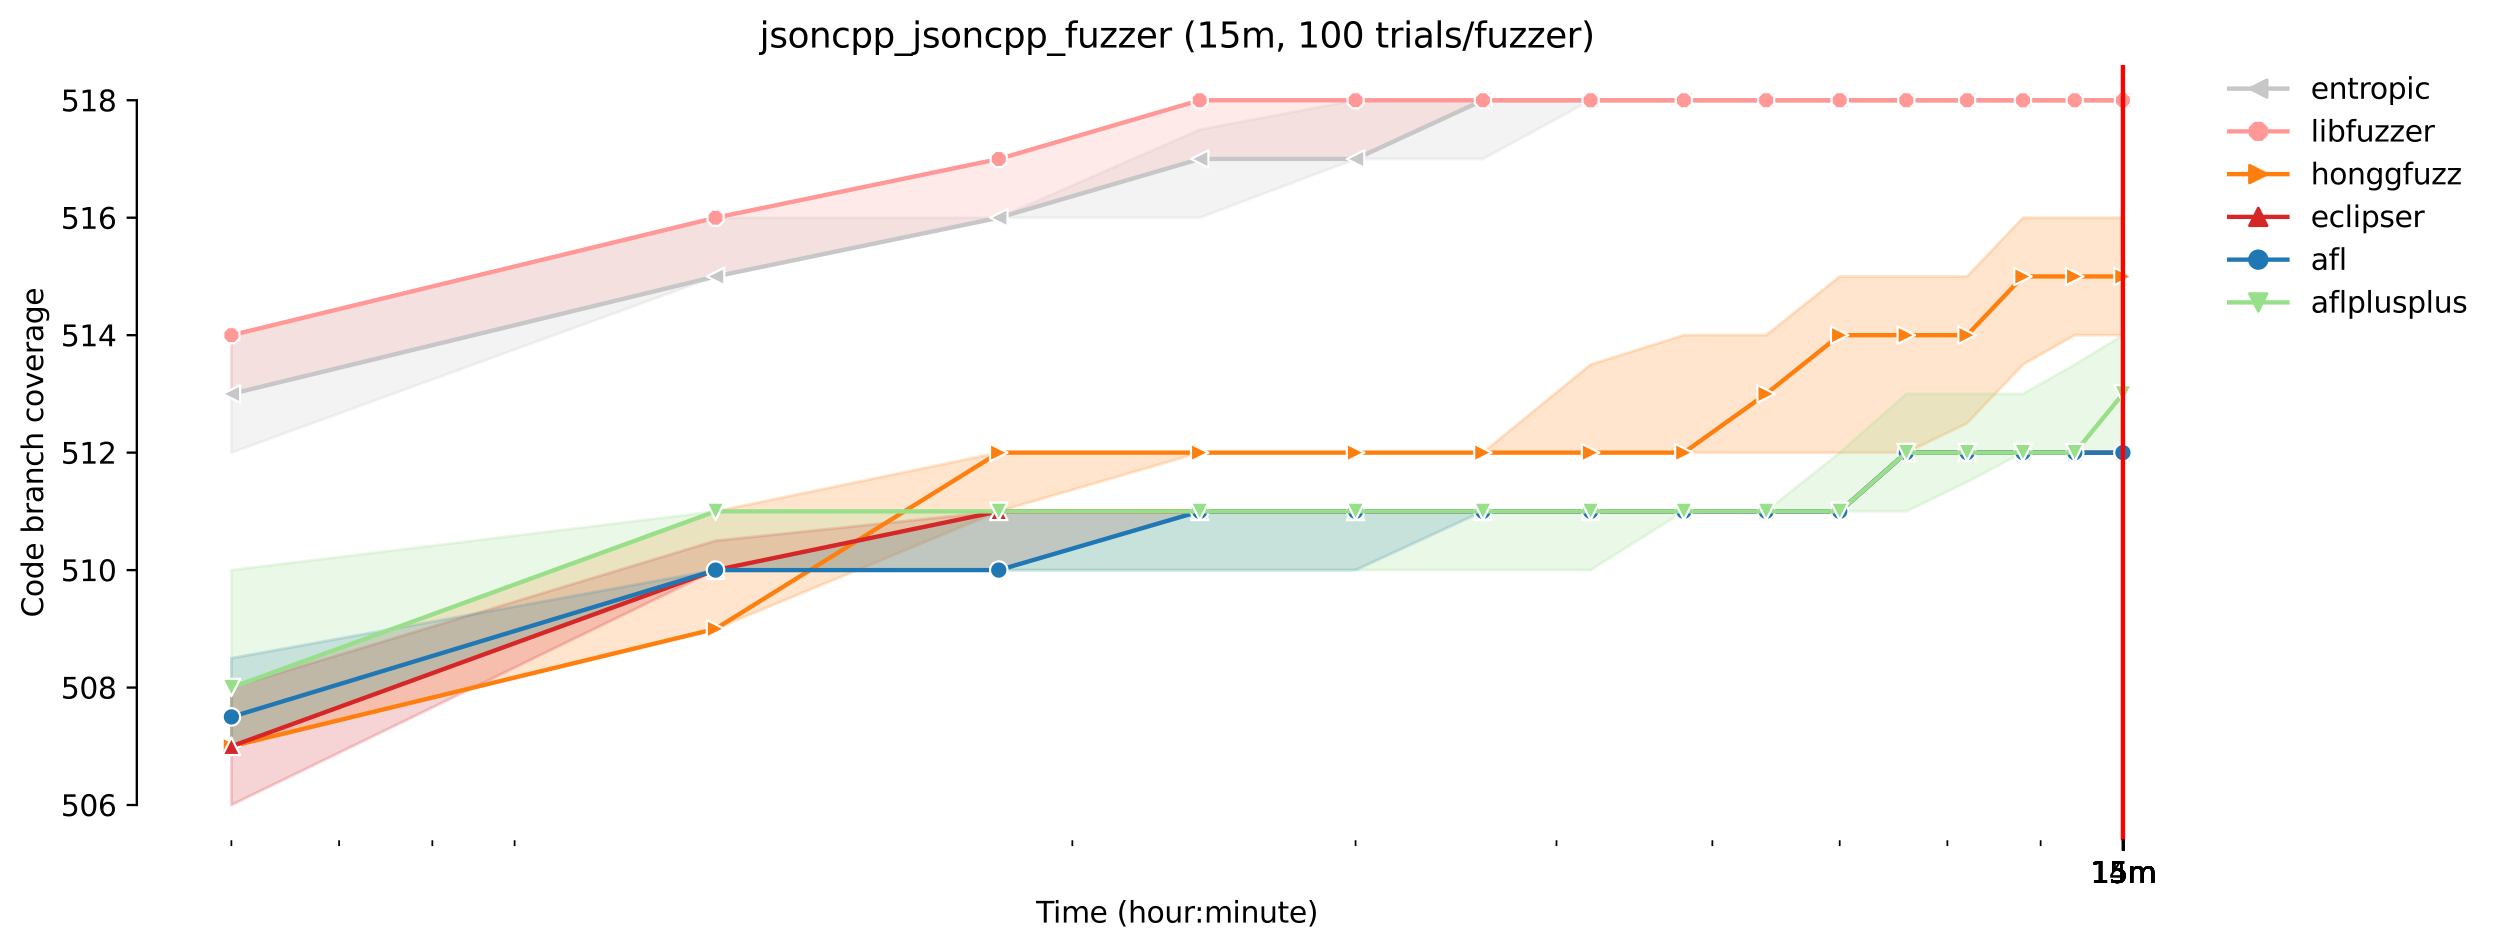 <?xml version="1.0" encoding="utf-8" standalone="no"?>
<!DOCTYPE svg PUBLIC "-//W3C//DTD SVG 1.1//EN"
  "http://www.w3.org/Graphics/SVG/1.1/DTD/svg11.dtd">
<svg xmlns:xlink="http://www.w3.org/1999/xlink" width="858.179pt" height="325.986pt" viewBox="0 0 858.179 325.986" xmlns="http://www.w3.org/2000/svg" version="1.1">
 <defs>
  <style type="text/css">*{stroke-linejoin: round; stroke-linecap: butt}</style>
 </defs>
 <g id="figure_1">
  <g id="patch_1">
   <path d="M 0 325.986 
L 858.179 325.986 
L 858.179 0 
L 0 0 
z
" style="fill: #ffffff"/>
  </g>
  <g id="axes_1">
   <g id="patch_2">
    <path d="M 46.966 288.43 
L 761.206 288.43 
L 761.206 22.318 
L 46.966 22.318 
z
" style="fill: #ffffff"/>
   </g>
   <g id="PolyCollection_1">
    <defs>
     <path id="m6040ed1c89" d="M 79.431 -210.932 
L 79.431 -170.612 
L 245.627 -231.092 
L 342.845 -251.252 
L 411.823 -251.252 
L 465.326 -271.412 
L 509.041 -271.412 
L 546.002 -291.572 
L 578.019 -291.572 
L 606.26 -291.572 
L 631.522 -291.572 
L 654.374 -291.572 
L 675.237 -291.572 
L 694.429 -291.572 
L 712.198 -291.572 
L 728.74 -291.572 
L 728.74 -291.572 
L 728.74 -291.572 
L 712.198 -291.572 
L 694.429 -291.572 
L 675.237 -291.572 
L 654.374 -291.572 
L 631.522 -291.572 
L 606.26 -291.572 
L 578.019 -291.572 
L 546.002 -291.572 
L 509.041 -291.572 
L 465.326 -291.572 
L 411.823 -281.492 
L 342.845 -251.252 
L 245.627 -251.252 
L 79.431 -210.932 
z
" style="stroke: #c7c7c7; stroke-opacity: 0.2"/>
    </defs>
    <g clip-path="url(#p547a40ee6f)">
     <use xlink:href="#m6040ed1c89" x="0" y="325.986" style="fill: #c7c7c7; fill-opacity: 0.2; stroke: #c7c7c7; stroke-opacity: 0.2"/>
    </g>
   </g>
   <g id="PolyCollection_2">
    <defs>
     <path id="m9ba700a7a2" d="M 79.431 -210.932 
L 79.431 -190.772 
L 245.627 -231.092 
L 342.845 -251.252 
L 411.823 -271.412 
L 465.326 -271.412 
L 509.041 -291.572 
L 546.002 -291.572 
L 578.019 -291.572 
L 606.26 -291.572 
L 631.522 -291.572 
L 654.374 -291.572 
L 675.237 -291.572 
L 694.429 -291.572 
L 712.198 -291.572 
L 728.74 -291.572 
L 728.74 -291.572 
L 728.74 -291.572 
L 712.198 -291.572 
L 694.429 -291.572 
L 675.237 -291.572 
L 654.374 -291.572 
L 631.522 -291.572 
L 606.26 -291.572 
L 578.019 -291.572 
L 546.002 -291.572 
L 509.041 -291.572 
L 465.326 -291.572 
L 411.823 -291.572 
L 342.845 -271.412 
L 245.627 -251.252 
L 79.431 -210.932 
z
" style="stroke: #ff9896; stroke-opacity: 0.2"/>
    </defs>
    <g clip-path="url(#p547a40ee6f)">
     <use xlink:href="#m9ba700a7a2" x="0" y="325.986" style="fill: #ff9896; fill-opacity: 0.2; stroke: #ff9896; stroke-opacity: 0.2"/>
    </g>
   </g>
   <g id="PolyCollection_3">
    <defs>
     <path id="me6818a1956" d="M 79.431 -89.972 
L 79.431 -69.812 
L 245.627 -110.132 
L 342.845 -150.452 
L 411.823 -170.612 
L 465.326 -170.612 
L 509.041 -170.612 
L 546.002 -170.612 
L 578.019 -170.612 
L 606.26 -170.612 
L 631.522 -170.612 
L 654.374 -170.612 
L 675.237 -180.692 
L 694.429 -200.852 
L 712.198 -210.932 
L 728.74 -210.932 
L 728.74 -251.252 
L 728.74 -251.252 
L 712.198 -251.252 
L 694.429 -251.252 
L 675.237 -231.092 
L 654.374 -231.092 
L 631.522 -231.092 
L 606.26 -210.932 
L 578.019 -210.932 
L 546.002 -200.852 
L 509.041 -170.612 
L 465.326 -170.612 
L 411.823 -170.612 
L 342.845 -170.612 
L 245.627 -150.452 
L 79.431 -89.972 
z
" style="stroke: #ff7f0e; stroke-opacity: 0.2"/>
    </defs>
    <g clip-path="url(#p547a40ee6f)">
     <use xlink:href="#me6818a1956" x="0" y="325.986" style="fill: #ff7f0e; fill-opacity: 0.2; stroke: #ff7f0e; stroke-opacity: 0.2"/>
    </g>
   </g>
   <g id="PolyCollection_4">
    <defs>
     <path id="mc1076165fe" d="M 79.431 -89.972 
L 79.431 -49.652 
L 245.627 -130.292 
L 342.845 -130.292 
L 411.823 -150.452 
L 465.326 -150.452 
L 509.041 -150.452 
L 546.002 -150.452 
L 578.019 -150.452 
L 606.26 -150.452 
L 631.522 -150.452 
L 654.374 -170.612 
L 675.237 -170.612 
L 694.429 -170.612 
L 712.198 -170.612 
L 728.74 -170.612 
L 728.74 -170.612 
L 728.74 -170.612 
L 712.198 -170.612 
L 694.429 -170.612 
L 675.237 -170.612 
L 654.374 -170.612 
L 631.522 -150.452 
L 606.26 -150.452 
L 578.019 -150.452 
L 546.002 -150.452 
L 509.041 -150.452 
L 465.326 -150.452 
L 411.823 -150.452 
L 342.845 -150.452 
L 245.627 -140.372 
L 79.431 -89.972 
z
" style="stroke: #d62728; stroke-opacity: 0.2"/>
    </defs>
    <g clip-path="url(#p547a40ee6f)">
     <use xlink:href="#mc1076165fe" x="0" y="325.986" style="fill: #d62728; fill-opacity: 0.2; stroke: #d62728; stroke-opacity: 0.2"/>
    </g>
   </g>
   <g id="PolyCollection_5">
    <defs>
     <path id="m1d52a73262" d="M 79.431 -100.052 
L 79.431 -69.812 
L 245.627 -130.292 
L 342.845 -130.292 
L 411.823 -130.292 
L 465.326 -130.292 
L 509.041 -150.452 
L 546.002 -150.452 
L 578.019 -150.452 
L 606.26 -150.452 
L 631.522 -150.452 
L 654.374 -170.612 
L 675.237 -170.612 
L 694.429 -170.612 
L 712.198 -170.612 
L 728.74 -170.612 
L 728.74 -170.612 
L 728.74 -170.612 
L 712.198 -170.612 
L 694.429 -170.612 
L 675.237 -170.612 
L 654.374 -170.612 
L 631.522 -150.452 
L 606.26 -150.452 
L 578.019 -150.452 
L 546.002 -150.452 
L 509.041 -150.452 
L 465.326 -150.452 
L 411.823 -150.452 
L 342.845 -150.452 
L 245.627 -130.292 
L 79.431 -100.052 
z
" style="stroke: #1f77b4; stroke-opacity: 0.2"/>
    </defs>
    <g clip-path="url(#p547a40ee6f)">
     <use xlink:href="#m1d52a73262" x="0" y="325.986" style="fill: #1f77b4; fill-opacity: 0.2; stroke: #1f77b4; stroke-opacity: 0.2"/>
    </g>
   </g>
   <g id="PolyCollection_6">
    <defs>
     <path id="m6b2fd0d001" d="M 79.431 -130.292 
L 79.431 -69.812 
L 245.627 -130.292 
L 342.845 -130.292 
L 411.823 -130.292 
L 465.326 -130.292 
L 509.041 -130.292 
L 546.002 -130.292 
L 578.019 -150.452 
L 606.26 -150.452 
L 631.522 -150.452 
L 654.374 -150.452 
L 675.237 -160.532 
L 694.429 -170.612 
L 712.198 -170.612 
L 728.74 -170.612 
L 728.74 -210.932 
L 728.74 -210.932 
L 712.198 -200.852 
L 694.429 -190.772 
L 675.237 -190.772 
L 654.374 -190.772 
L 631.522 -170.612 
L 606.26 -150.452 
L 578.019 -150.452 
L 546.002 -150.452 
L 509.041 -150.452 
L 465.326 -150.452 
L 411.823 -150.452 
L 342.845 -150.452 
L 245.627 -150.452 
L 79.431 -130.292 
z
" style="stroke: #98df8a; stroke-opacity: 0.2"/>
    </defs>
    <g clip-path="url(#p547a40ee6f)">
     <use xlink:href="#m6b2fd0d001" x="0" y="325.986" style="fill: #98df8a; fill-opacity: 0.2; stroke: #98df8a; stroke-opacity: 0.2"/>
    </g>
   </g>
   <g id="matplotlib.axis_1">
    <g id="xtick_1">
     <g id="line2d_1">
      <defs>
       <path id="m83889362b5" d="M 0 0 
L 0 3.5 
" style="stroke: #000000; stroke-width: 0.8"/>
      </defs>
      <g>
       <use xlink:href="#m83889362b5" x="728.74" y="288.43" style="stroke: #000000; stroke-width: 0.8"/>
      </g>
     </g>
     <g id="text_1">
      <!-- 14m -->
      <g transform="translate(717.507 303.029) scale(0.1 -0.1)">
       <defs>
        <path id="DejaVuSans-31" d="M 794 531 
L 1825 531 
L 1825 4091 
L 703 3866 
L 703 4441 
L 1819 4666 
L 2450 4666 
L 2450 531 
L 3481 531 
L 3481 0 
L 794 0 
L 794 531 
z
" transform="scale(0.016)"/>
        <path id="DejaVuSans-34" d="M 2419 4116 
L 825 1625 
L 2419 1625 
L 2419 4116 
z
M 2253 4666 
L 3047 4666 
L 3047 1625 
L 3713 1625 
L 3713 1100 
L 3047 1100 
L 3047 0 
L 2419 0 
L 2419 1100 
L 313 1100 
L 313 1709 
L 2253 4666 
z
" transform="scale(0.016)"/>
        <path id="DejaVuSans-6d" d="M 3328 2828 
Q 3544 3216 3844 3400 
Q 4144 3584 4550 3584 
Q 5097 3584 5394 3201 
Q 5691 2819 5691 2113 
L 5691 0 
L 5113 0 
L 5113 2094 
Q 5113 2597 4934 2840 
Q 4756 3084 4391 3084 
Q 3944 3084 3684 2787 
Q 3425 2491 3425 1978 
L 3425 0 
L 2847 0 
L 2847 2094 
Q 2847 2600 2669 2842 
Q 2491 3084 2119 3084 
Q 1678 3084 1418 2786 
Q 1159 2488 1159 1978 
L 1159 0 
L 581 0 
L 581 3500 
L 1159 3500 
L 1159 2956 
Q 1356 3278 1631 3431 
Q 1906 3584 2284 3584 
Q 2666 3584 2933 3390 
Q 3200 3197 3328 2828 
z
" transform="scale(0.016)"/>
       </defs>
       <use xlink:href="#DejaVuSans-31"/>
       <use xlink:href="#DejaVuSans-34" x="63.623"/>
       <use xlink:href="#DejaVuSans-6d" x="127.246"/>
      </g>
     </g>
    </g>
    <g id="xtick_2">
     <g id="line2d_2">
      <g>
       <use xlink:href="#m83889362b5" x="728.764" y="288.43" style="stroke: #000000; stroke-width: 0.8"/>
      </g>
     </g>
     <g id="text_2">
      <!-- 15m -->
      <g transform="translate(717.532 303.029) scale(0.1 -0.1)">
       <defs>
        <path id="DejaVuSans-35" d="M 691 4666 
L 3169 4666 
L 3169 4134 
L 1269 4134 
L 1269 2991 
Q 1406 3038 1543 3061 
Q 1681 3084 1819 3084 
Q 2600 3084 3056 2656 
Q 3513 2228 3513 1497 
Q 3513 744 3044 326 
Q 2575 -91 1722 -91 
Q 1428 -91 1123 -41 
Q 819 9 494 109 
L 494 744 
Q 775 591 1075 516 
Q 1375 441 1709 441 
Q 2250 441 2565 725 
Q 2881 1009 2881 1497 
Q 2881 1984 2565 2268 
Q 2250 2553 1709 2553 
Q 1456 2553 1204 2497 
Q 953 2441 691 2322 
L 691 4666 
z
" transform="scale(0.016)"/>
       </defs>
       <use xlink:href="#DejaVuSans-31"/>
       <use xlink:href="#DejaVuSans-35" x="63.623"/>
       <use xlink:href="#DejaVuSans-6d" x="127.246"/>
      </g>
     </g>
    </g>
    <g id="xtick_3">
     <g id="line2d_3">
      <g>
       <use xlink:href="#m83889362b5" x="728.789" y="288.43" style="stroke: #000000; stroke-width: 0.8"/>
      </g>
     </g>
     <g id="text_3">
      <!-- 15m -->
      <g transform="translate(717.556 303.029) scale(0.1 -0.1)">
       <use xlink:href="#DejaVuSans-31"/>
       <use xlink:href="#DejaVuSans-35" x="63.623"/>
       <use xlink:href="#DejaVuSans-6d" x="127.246"/>
      </g>
     </g>
    </g>
    <g id="xtick_4">
     <g id="line2d_4">
      <g>
       <use xlink:href="#m83889362b5" x="728.813" y="288.43" style="stroke: #000000; stroke-width: 0.8"/>
      </g>
     </g>
     <g id="text_4">
      <!-- 15m -->
      <g transform="translate(717.58 303.029) scale(0.1 -0.1)">
       <use xlink:href="#DejaVuSans-31"/>
       <use xlink:href="#DejaVuSans-35" x="63.623"/>
       <use xlink:href="#DejaVuSans-6d" x="127.246"/>
      </g>
     </g>
    </g>
    <g id="xtick_5">
     <g id="line2d_5">
      <g>
       <use xlink:href="#m83889362b5" x="728.837" y="288.43" style="stroke: #000000; stroke-width: 0.8"/>
      </g>
     </g>
     <g id="text_5">
      <!-- 15m -->
      <g transform="translate(717.604 303.029) scale(0.1 -0.1)">
       <use xlink:href="#DejaVuSans-31"/>
       <use xlink:href="#DejaVuSans-35" x="63.623"/>
       <use xlink:href="#DejaVuSans-6d" x="127.246"/>
      </g>
     </g>
    </g>
    <g id="xtick_6">
     <g id="line2d_6">
      <g>
       <use xlink:href="#m83889362b5" x="728.861" y="288.43" style="stroke: #000000; stroke-width: 0.8"/>
      </g>
     </g>
     <g id="text_6">
      <!-- 15m -->
      <g transform="translate(717.628 303.029) scale(0.1 -0.1)">
       <use xlink:href="#DejaVuSans-31"/>
       <use xlink:href="#DejaVuSans-35" x="63.623"/>
       <use xlink:href="#DejaVuSans-6d" x="127.246"/>
      </g>
     </g>
    </g>
    <g id="xtick_7">
     <g id="line2d_7">
      <g>
       <use xlink:href="#m83889362b5" x="728.885" y="288.43" style="stroke: #000000; stroke-width: 0.8"/>
      </g>
     </g>
     <g id="text_7">
      <!-- 15m -->
      <g transform="translate(717.653 303.029) scale(0.1 -0.1)">
       <use xlink:href="#DejaVuSans-31"/>
       <use xlink:href="#DejaVuSans-35" x="63.623"/>
       <use xlink:href="#DejaVuSans-6d" x="127.246"/>
      </g>
     </g>
    </g>
    <g id="xtick_8">
     <g id="line2d_8">
      <g>
       <use xlink:href="#m83889362b5" x="728.91" y="288.43" style="stroke: #000000; stroke-width: 0.8"/>
      </g>
     </g>
     <g id="text_8">
      <!-- 15m -->
      <g transform="translate(717.677 303.029) scale(0.1 -0.1)">
       <use xlink:href="#DejaVuSans-31"/>
       <use xlink:href="#DejaVuSans-35" x="63.623"/>
       <use xlink:href="#DejaVuSans-6d" x="127.246"/>
      </g>
     </g>
    </g>
    <g id="xtick_9">
     <g id="line2d_9">
      <g>
       <use xlink:href="#m83889362b5" x="728.934" y="288.43" style="stroke: #000000; stroke-width: 0.8"/>
      </g>
     </g>
     <g id="text_9">
      <!-- 15m -->
      <g transform="translate(717.701 303.029) scale(0.1 -0.1)">
       <use xlink:href="#DejaVuSans-31"/>
       <use xlink:href="#DejaVuSans-35" x="63.623"/>
       <use xlink:href="#DejaVuSans-6d" x="127.246"/>
      </g>
     </g>
    </g>
    <g id="xtick_10">
     <g id="line2d_10">
      <g>
       <use xlink:href="#m83889362b5" x="728.958" y="288.43" style="stroke: #000000; stroke-width: 0.8"/>
      </g>
     </g>
     <g id="text_10">
      <!-- 15m -->
      <g transform="translate(717.725 303.029) scale(0.1 -0.1)">
       <use xlink:href="#DejaVuSans-31"/>
       <use xlink:href="#DejaVuSans-35" x="63.623"/>
       <use xlink:href="#DejaVuSans-6d" x="127.246"/>
      </g>
     </g>
    </g>
    <g id="xtick_11">
     <g id="line2d_11">
      <g>
       <use xlink:href="#m83889362b5" x="728.982" y="288.43" style="stroke: #000000; stroke-width: 0.8"/>
      </g>
     </g>
     <g id="text_11">
      <!-- 15m -->
      <g transform="translate(717.749 303.029) scale(0.1 -0.1)">
       <use xlink:href="#DejaVuSans-31"/>
       <use xlink:href="#DejaVuSans-35" x="63.623"/>
       <use xlink:href="#DejaVuSans-6d" x="127.246"/>
      </g>
     </g>
    </g>
    <g id="xtick_12">
     <g id="line2d_12">
      <g>
       <use xlink:href="#m83889362b5" x="729.006" y="288.43" style="stroke: #000000; stroke-width: 0.8"/>
      </g>
     </g>
     <g id="text_12">
      <!-- 15m -->
      <g transform="translate(717.774 303.029) scale(0.1 -0.1)">
       <use xlink:href="#DejaVuSans-31"/>
       <use xlink:href="#DejaVuSans-35" x="63.623"/>
       <use xlink:href="#DejaVuSans-6d" x="127.246"/>
      </g>
     </g>
    </g>
    <g id="xtick_13">
     <g id="line2d_13">
      <defs>
       <path id="m0069bb20c5" d="M 0 0 
L 0 2 
" style="stroke: #000000; stroke-width: 0.6"/>
      </defs>
      <g>
       <use xlink:href="#m0069bb20c5" x="79.431" y="288.43" style="stroke: #000000; stroke-width: 0.6"/>
      </g>
     </g>
    </g>
    <g id="xtick_14">
     <g id="line2d_14">
      <g>
       <use xlink:href="#m0069bb20c5" x="116.392" y="288.43" style="stroke: #000000; stroke-width: 0.6"/>
      </g>
     </g>
    </g>
    <g id="xtick_15">
     <g id="line2d_15">
      <g>
       <use xlink:href="#m0069bb20c5" x="148.409" y="288.43" style="stroke: #000000; stroke-width: 0.6"/>
      </g>
     </g>
    </g>
    <g id="xtick_16">
     <g id="line2d_16">
      <g>
       <use xlink:href="#m0069bb20c5" x="176.649" y="288.43" style="stroke: #000000; stroke-width: 0.6"/>
      </g>
     </g>
    </g>
    <g id="xtick_17">
     <g id="line2d_17">
      <g>
       <use xlink:href="#m0069bb20c5" x="368.108" y="288.43" style="stroke: #000000; stroke-width: 0.6"/>
      </g>
     </g>
    </g>
    <g id="xtick_18">
     <g id="line2d_18">
      <g>
       <use xlink:href="#m0069bb20c5" x="465.326" y="288.43" style="stroke: #000000; stroke-width: 0.6"/>
      </g>
     </g>
    </g>
    <g id="xtick_19">
     <g id="line2d_19">
      <g>
       <use xlink:href="#m0069bb20c5" x="534.303" y="288.43" style="stroke: #000000; stroke-width: 0.6"/>
      </g>
     </g>
    </g>
    <g id="xtick_20">
     <g id="line2d_20">
      <g>
       <use xlink:href="#m0069bb20c5" x="587.807" y="288.43" style="stroke: #000000; stroke-width: 0.6"/>
      </g>
     </g>
    </g>
    <g id="xtick_21">
     <g id="line2d_21">
      <g>
       <use xlink:href="#m0069bb20c5" x="631.522" y="288.43" style="stroke: #000000; stroke-width: 0.6"/>
      </g>
     </g>
    </g>
    <g id="xtick_22">
     <g id="line2d_22">
      <g>
       <use xlink:href="#m0069bb20c5" x="668.483" y="288.43" style="stroke: #000000; stroke-width: 0.6"/>
      </g>
     </g>
    </g>
    <g id="xtick_23">
     <g id="line2d_23">
      <g>
       <use xlink:href="#m0069bb20c5" x="700.499" y="288.43" style="stroke: #000000; stroke-width: 0.6"/>
      </g>
     </g>
    </g>
    <g id="text_13">
     <!-- Time (hour:minute) -->
     <g transform="translate(355.679 316.707) scale(0.1 -0.1)">
      <defs>
       <path id="DejaVuSans-54" d="M -19 4666 
L 3928 4666 
L 3928 4134 
L 2272 4134 
L 2272 0 
L 1638 0 
L 1638 4134 
L -19 4134 
L -19 4666 
z
" transform="scale(0.016)"/>
       <path id="DejaVuSans-69" d="M 603 3500 
L 1178 3500 
L 1178 0 
L 603 0 
L 603 3500 
z
M 603 4863 
L 1178 4863 
L 1178 4134 
L 603 4134 
L 603 4863 
z
" transform="scale(0.016)"/>
       <path id="DejaVuSans-65" d="M 3597 1894 
L 3597 1613 
L 953 1613 
Q 991 1019 1311 708 
Q 1631 397 2203 397 
Q 2534 397 2845 478 
Q 3156 559 3463 722 
L 3463 178 
Q 3153 47 2828 -22 
Q 2503 -91 2169 -91 
Q 1331 -91 842 396 
Q 353 884 353 1716 
Q 353 2575 817 3079 
Q 1281 3584 2069 3584 
Q 2775 3584 3186 3129 
Q 3597 2675 3597 1894 
z
M 3022 2063 
Q 3016 2534 2758 2815 
Q 2500 3097 2075 3097 
Q 1594 3097 1305 2825 
Q 1016 2553 972 2059 
L 3022 2063 
z
" transform="scale(0.016)"/>
       <path id="DejaVuSans-20" transform="scale(0.016)"/>
       <path id="DejaVuSans-28" d="M 1984 4856 
Q 1566 4138 1362 3434 
Q 1159 2731 1159 2009 
Q 1159 1288 1364 580 
Q 1569 -128 1984 -844 
L 1484 -844 
Q 1016 -109 783 600 
Q 550 1309 550 2009 
Q 550 2706 781 3412 
Q 1013 4119 1484 4856 
L 1984 4856 
z
" transform="scale(0.016)"/>
       <path id="DejaVuSans-68" d="M 3513 2113 
L 3513 0 
L 2938 0 
L 2938 2094 
Q 2938 2591 2744 2837 
Q 2550 3084 2163 3084 
Q 1697 3084 1428 2787 
Q 1159 2491 1159 1978 
L 1159 0 
L 581 0 
L 581 4863 
L 1159 4863 
L 1159 2956 
Q 1366 3272 1645 3428 
Q 1925 3584 2291 3584 
Q 2894 3584 3203 3211 
Q 3513 2838 3513 2113 
z
" transform="scale(0.016)"/>
       <path id="DejaVuSans-6f" d="M 1959 3097 
Q 1497 3097 1228 2736 
Q 959 2375 959 1747 
Q 959 1119 1226 758 
Q 1494 397 1959 397 
Q 2419 397 2687 759 
Q 2956 1122 2956 1747 
Q 2956 2369 2687 2733 
Q 2419 3097 1959 3097 
z
M 1959 3584 
Q 2709 3584 3137 3096 
Q 3566 2609 3566 1747 
Q 3566 888 3137 398 
Q 2709 -91 1959 -91 
Q 1206 -91 779 398 
Q 353 888 353 1747 
Q 353 2609 779 3096 
Q 1206 3584 1959 3584 
z
" transform="scale(0.016)"/>
       <path id="DejaVuSans-75" d="M 544 1381 
L 544 3500 
L 1119 3500 
L 1119 1403 
Q 1119 906 1312 657 
Q 1506 409 1894 409 
Q 2359 409 2629 706 
Q 2900 1003 2900 1516 
L 2900 3500 
L 3475 3500 
L 3475 0 
L 2900 0 
L 2900 538 
Q 2691 219 2414 64 
Q 2138 -91 1772 -91 
Q 1169 -91 856 284 
Q 544 659 544 1381 
z
M 1991 3584 
L 1991 3584 
z
" transform="scale(0.016)"/>
       <path id="DejaVuSans-72" d="M 2631 2963 
Q 2534 3019 2420 3045 
Q 2306 3072 2169 3072 
Q 1681 3072 1420 2755 
Q 1159 2438 1159 1844 
L 1159 0 
L 581 0 
L 581 3500 
L 1159 3500 
L 1159 2956 
Q 1341 3275 1631 3429 
Q 1922 3584 2338 3584 
Q 2397 3584 2469 3576 
Q 2541 3569 2628 3553 
L 2631 2963 
z
" transform="scale(0.016)"/>
       <path id="DejaVuSans-3a" d="M 750 794 
L 1409 794 
L 1409 0 
L 750 0 
L 750 794 
z
M 750 3309 
L 1409 3309 
L 1409 2516 
L 750 2516 
L 750 3309 
z
" transform="scale(0.016)"/>
       <path id="DejaVuSans-6e" d="M 3513 2113 
L 3513 0 
L 2938 0 
L 2938 2094 
Q 2938 2591 2744 2837 
Q 2550 3084 2163 3084 
Q 1697 3084 1428 2787 
Q 1159 2491 1159 1978 
L 1159 0 
L 581 0 
L 581 3500 
L 1159 3500 
L 1159 2956 
Q 1366 3272 1645 3428 
Q 1925 3584 2291 3584 
Q 2894 3584 3203 3211 
Q 3513 2838 3513 2113 
z
" transform="scale(0.016)"/>
       <path id="DejaVuSans-74" d="M 1172 4494 
L 1172 3500 
L 2356 3500 
L 2356 3053 
L 1172 3053 
L 1172 1153 
Q 1172 725 1289 603 
Q 1406 481 1766 481 
L 2356 481 
L 2356 0 
L 1766 0 
Q 1100 0 847 248 
Q 594 497 594 1153 
L 594 3053 
L 172 3053 
L 172 3500 
L 594 3500 
L 594 4494 
L 1172 4494 
z
" transform="scale(0.016)"/>
       <path id="DejaVuSans-29" d="M 513 4856 
L 1013 4856 
Q 1481 4119 1714 3412 
Q 1947 2706 1947 2009 
Q 1947 1309 1714 600 
Q 1481 -109 1013 -844 
L 513 -844 
Q 928 -128 1133 580 
Q 1338 1288 1338 2009 
Q 1338 2731 1133 3434 
Q 928 4138 513 4856 
z
" transform="scale(0.016)"/>
      </defs>
      <use xlink:href="#DejaVuSans-54"/>
      <use xlink:href="#DejaVuSans-69" x="57.959"/>
      <use xlink:href="#DejaVuSans-6d" x="85.742"/>
      <use xlink:href="#DejaVuSans-65" x="183.154"/>
      <use xlink:href="#DejaVuSans-20" x="244.678"/>
      <use xlink:href="#DejaVuSans-28" x="276.465"/>
      <use xlink:href="#DejaVuSans-68" x="315.479"/>
      <use xlink:href="#DejaVuSans-6f" x="378.857"/>
      <use xlink:href="#DejaVuSans-75" x="440.039"/>
      <use xlink:href="#DejaVuSans-72" x="503.418"/>
      <use xlink:href="#DejaVuSans-3a" x="542.781"/>
      <use xlink:href="#DejaVuSans-6d" x="576.473"/>
      <use xlink:href="#DejaVuSans-69" x="673.885"/>
      <use xlink:href="#DejaVuSans-6e" x="701.668"/>
      <use xlink:href="#DejaVuSans-75" x="765.047"/>
      <use xlink:href="#DejaVuSans-74" x="828.426"/>
      <use xlink:href="#DejaVuSans-65" x="867.635"/>
      <use xlink:href="#DejaVuSans-29" x="929.158"/>
     </g>
    </g>
   </g>
   <g id="matplotlib.axis_2">
    <g id="ytick_1">
     <g id="line2d_24">
      <defs>
       <path id="m9b7b215000" d="M 0 0 
L -3.5 0 
" style="stroke: #000000; stroke-width: 0.8"/>
      </defs>
      <g>
       <use xlink:href="#m9b7b215000" x="46.966" y="276.334" style="stroke: #000000; stroke-width: 0.8"/>
      </g>
     </g>
     <g id="text_14">
      <!-- 506 -->
      <g transform="translate(20.878 280.133) scale(0.1 -0.1)">
       <defs>
        <path id="DejaVuSans-30" d="M 2034 4250 
Q 1547 4250 1301 3770 
Q 1056 3291 1056 2328 
Q 1056 1369 1301 889 
Q 1547 409 2034 409 
Q 2525 409 2770 889 
Q 3016 1369 3016 2328 
Q 3016 3291 2770 3770 
Q 2525 4250 2034 4250 
z
M 2034 4750 
Q 2819 4750 3233 4129 
Q 3647 3509 3647 2328 
Q 3647 1150 3233 529 
Q 2819 -91 2034 -91 
Q 1250 -91 836 529 
Q 422 1150 422 2328 
Q 422 3509 836 4129 
Q 1250 4750 2034 4750 
z
" transform="scale(0.016)"/>
        <path id="DejaVuSans-36" d="M 2113 2584 
Q 1688 2584 1439 2293 
Q 1191 2003 1191 1497 
Q 1191 994 1439 701 
Q 1688 409 2113 409 
Q 2538 409 2786 701 
Q 3034 994 3034 1497 
Q 3034 2003 2786 2293 
Q 2538 2584 2113 2584 
z
M 3366 4563 
L 3366 3988 
Q 3128 4100 2886 4159 
Q 2644 4219 2406 4219 
Q 1781 4219 1451 3797 
Q 1122 3375 1075 2522 
Q 1259 2794 1537 2939 
Q 1816 3084 2150 3084 
Q 2853 3084 3261 2657 
Q 3669 2231 3669 1497 
Q 3669 778 3244 343 
Q 2819 -91 2113 -91 
Q 1303 -91 875 529 
Q 447 1150 447 2328 
Q 447 3434 972 4092 
Q 1497 4750 2381 4750 
Q 2619 4750 2861 4703 
Q 3103 4656 3366 4563 
z
" transform="scale(0.016)"/>
       </defs>
       <use xlink:href="#DejaVuSans-35"/>
       <use xlink:href="#DejaVuSans-30" x="63.623"/>
       <use xlink:href="#DejaVuSans-36" x="127.246"/>
      </g>
     </g>
    </g>
    <g id="ytick_2">
     <g id="line2d_25">
      <g>
       <use xlink:href="#m9b7b215000" x="46.966" y="236.014" style="stroke: #000000; stroke-width: 0.8"/>
      </g>
     </g>
     <g id="text_15">
      <!-- 508 -->
      <g transform="translate(20.878 239.813) scale(0.1 -0.1)">
       <defs>
        <path id="DejaVuSans-38" d="M 2034 2216 
Q 1584 2216 1326 1975 
Q 1069 1734 1069 1313 
Q 1069 891 1326 650 
Q 1584 409 2034 409 
Q 2484 409 2743 651 
Q 3003 894 3003 1313 
Q 3003 1734 2745 1975 
Q 2488 2216 2034 2216 
z
M 1403 2484 
Q 997 2584 770 2862 
Q 544 3141 544 3541 
Q 544 4100 942 4425 
Q 1341 4750 2034 4750 
Q 2731 4750 3128 4425 
Q 3525 4100 3525 3541 
Q 3525 3141 3298 2862 
Q 3072 2584 2669 2484 
Q 3125 2378 3379 2068 
Q 3634 1759 3634 1313 
Q 3634 634 3220 271 
Q 2806 -91 2034 -91 
Q 1263 -91 848 271 
Q 434 634 434 1313 
Q 434 1759 690 2068 
Q 947 2378 1403 2484 
z
M 1172 3481 
Q 1172 3119 1398 2916 
Q 1625 2713 2034 2713 
Q 2441 2713 2670 2916 
Q 2900 3119 2900 3481 
Q 2900 3844 2670 4047 
Q 2441 4250 2034 4250 
Q 1625 4250 1398 4047 
Q 1172 3844 1172 3481 
z
" transform="scale(0.016)"/>
       </defs>
       <use xlink:href="#DejaVuSans-35"/>
       <use xlink:href="#DejaVuSans-30" x="63.623"/>
       <use xlink:href="#DejaVuSans-38" x="127.246"/>
      </g>
     </g>
    </g>
    <g id="ytick_3">
     <g id="line2d_26">
      <g>
       <use xlink:href="#m9b7b215000" x="46.966" y="195.694" style="stroke: #000000; stroke-width: 0.8"/>
      </g>
     </g>
     <g id="text_16">
      <!-- 510 -->
      <g transform="translate(20.878 199.493) scale(0.1 -0.1)">
       <use xlink:href="#DejaVuSans-35"/>
       <use xlink:href="#DejaVuSans-31" x="63.623"/>
       <use xlink:href="#DejaVuSans-30" x="127.246"/>
      </g>
     </g>
    </g>
    <g id="ytick_4">
     <g id="line2d_27">
      <g>
       <use xlink:href="#m9b7b215000" x="46.966" y="155.374" style="stroke: #000000; stroke-width: 0.8"/>
      </g>
     </g>
     <g id="text_17">
      <!-- 512 -->
      <g transform="translate(20.878 159.173) scale(0.1 -0.1)">
       <defs>
        <path id="DejaVuSans-32" d="M 1228 531 
L 3431 531 
L 3431 0 
L 469 0 
L 469 531 
Q 828 903 1448 1529 
Q 2069 2156 2228 2338 
Q 2531 2678 2651 2914 
Q 2772 3150 2772 3378 
Q 2772 3750 2511 3984 
Q 2250 4219 1831 4219 
Q 1534 4219 1204 4116 
Q 875 4013 500 3803 
L 500 4441 
Q 881 4594 1212 4672 
Q 1544 4750 1819 4750 
Q 2544 4750 2975 4387 
Q 3406 4025 3406 3419 
Q 3406 3131 3298 2873 
Q 3191 2616 2906 2266 
Q 2828 2175 2409 1742 
Q 1991 1309 1228 531 
z
" transform="scale(0.016)"/>
       </defs>
       <use xlink:href="#DejaVuSans-35"/>
       <use xlink:href="#DejaVuSans-31" x="63.623"/>
       <use xlink:href="#DejaVuSans-32" x="127.246"/>
      </g>
     </g>
    </g>
    <g id="ytick_5">
     <g id="line2d_28">
      <g>
       <use xlink:href="#m9b7b215000" x="46.966" y="115.054" style="stroke: #000000; stroke-width: 0.8"/>
      </g>
     </g>
     <g id="text_18">
      <!-- 514 -->
      <g transform="translate(20.878 118.853) scale(0.1 -0.1)">
       <use xlink:href="#DejaVuSans-35"/>
       <use xlink:href="#DejaVuSans-31" x="63.623"/>
       <use xlink:href="#DejaVuSans-34" x="127.246"/>
      </g>
     </g>
    </g>
    <g id="ytick_6">
     <g id="line2d_29">
      <g>
       <use xlink:href="#m9b7b215000" x="46.966" y="74.734" style="stroke: #000000; stroke-width: 0.8"/>
      </g>
     </g>
     <g id="text_19">
      <!-- 516 -->
      <g transform="translate(20.878 78.533) scale(0.1 -0.1)">
       <use xlink:href="#DejaVuSans-35"/>
       <use xlink:href="#DejaVuSans-31" x="63.623"/>
       <use xlink:href="#DejaVuSans-36" x="127.246"/>
      </g>
     </g>
    </g>
    <g id="ytick_7">
     <g id="line2d_30">
      <g>
       <use xlink:href="#m9b7b215000" x="46.966" y="34.414" style="stroke: #000000; stroke-width: 0.8"/>
      </g>
     </g>
     <g id="text_20">
      <!-- 518 -->
      <g transform="translate(20.878 38.213) scale(0.1 -0.1)">
       <use xlink:href="#DejaVuSans-35"/>
       <use xlink:href="#DejaVuSans-31" x="63.623"/>
       <use xlink:href="#DejaVuSans-38" x="127.246"/>
      </g>
     </g>
    </g>
    <g id="text_21">
     <!-- Code branch coverage -->
     <g transform="translate(14.798 211.949) rotate(-90) scale(0.1 -0.1)">
      <defs>
       <path id="DejaVuSans-43" d="M 4122 4306 
L 4122 3641 
Q 3803 3938 3442 4084 
Q 3081 4231 2675 4231 
Q 1875 4231 1450 3742 
Q 1025 3253 1025 2328 
Q 1025 1406 1450 917 
Q 1875 428 2675 428 
Q 3081 428 3442 575 
Q 3803 722 4122 1019 
L 4122 359 
Q 3791 134 3420 21 
Q 3050 -91 2638 -91 
Q 1578 -91 968 557 
Q 359 1206 359 2328 
Q 359 3453 968 4101 
Q 1578 4750 2638 4750 
Q 3056 4750 3426 4639 
Q 3797 4528 4122 4306 
z
" transform="scale(0.016)"/>
       <path id="DejaVuSans-64" d="M 2906 2969 
L 2906 4863 
L 3481 4863 
L 3481 0 
L 2906 0 
L 2906 525 
Q 2725 213 2448 61 
Q 2172 -91 1784 -91 
Q 1150 -91 751 415 
Q 353 922 353 1747 
Q 353 2572 751 3078 
Q 1150 3584 1784 3584 
Q 2172 3584 2448 3432 
Q 2725 3281 2906 2969 
z
M 947 1747 
Q 947 1113 1208 752 
Q 1469 391 1925 391 
Q 2381 391 2643 752 
Q 2906 1113 2906 1747 
Q 2906 2381 2643 2742 
Q 2381 3103 1925 3103 
Q 1469 3103 1208 2742 
Q 947 2381 947 1747 
z
" transform="scale(0.016)"/>
       <path id="DejaVuSans-62" d="M 3116 1747 
Q 3116 2381 2855 2742 
Q 2594 3103 2138 3103 
Q 1681 3103 1420 2742 
Q 1159 2381 1159 1747 
Q 1159 1113 1420 752 
Q 1681 391 2138 391 
Q 2594 391 2855 752 
Q 3116 1113 3116 1747 
z
M 1159 2969 
Q 1341 3281 1617 3432 
Q 1894 3584 2278 3584 
Q 2916 3584 3314 3078 
Q 3713 2572 3713 1747 
Q 3713 922 3314 415 
Q 2916 -91 2278 -91 
Q 1894 -91 1617 61 
Q 1341 213 1159 525 
L 1159 0 
L 581 0 
L 581 4863 
L 1159 4863 
L 1159 2969 
z
" transform="scale(0.016)"/>
       <path id="DejaVuSans-61" d="M 2194 1759 
Q 1497 1759 1228 1600 
Q 959 1441 959 1056 
Q 959 750 1161 570 
Q 1363 391 1709 391 
Q 2188 391 2477 730 
Q 2766 1069 2766 1631 
L 2766 1759 
L 2194 1759 
z
M 3341 1997 
L 3341 0 
L 2766 0 
L 2766 531 
Q 2569 213 2275 61 
Q 1981 -91 1556 -91 
Q 1019 -91 701 211 
Q 384 513 384 1019 
Q 384 1609 779 1909 
Q 1175 2209 1959 2209 
L 2766 2209 
L 2766 2266 
Q 2766 2663 2505 2880 
Q 2244 3097 1772 3097 
Q 1472 3097 1187 3025 
Q 903 2953 641 2809 
L 641 3341 
Q 956 3463 1253 3523 
Q 1550 3584 1831 3584 
Q 2591 3584 2966 3190 
Q 3341 2797 3341 1997 
z
" transform="scale(0.016)"/>
       <path id="DejaVuSans-63" d="M 3122 3366 
L 3122 2828 
Q 2878 2963 2633 3030 
Q 2388 3097 2138 3097 
Q 1578 3097 1268 2742 
Q 959 2388 959 1747 
Q 959 1106 1268 751 
Q 1578 397 2138 397 
Q 2388 397 2633 464 
Q 2878 531 3122 666 
L 3122 134 
Q 2881 22 2623 -34 
Q 2366 -91 2075 -91 
Q 1284 -91 818 406 
Q 353 903 353 1747 
Q 353 2603 823 3093 
Q 1294 3584 2113 3584 
Q 2378 3584 2631 3529 
Q 2884 3475 3122 3366 
z
" transform="scale(0.016)"/>
       <path id="DejaVuSans-76" d="M 191 3500 
L 800 3500 
L 1894 563 
L 2988 3500 
L 3597 3500 
L 2284 0 
L 1503 0 
L 191 3500 
z
" transform="scale(0.016)"/>
       <path id="DejaVuSans-67" d="M 2906 1791 
Q 2906 2416 2648 2759 
Q 2391 3103 1925 3103 
Q 1463 3103 1205 2759 
Q 947 2416 947 1791 
Q 947 1169 1205 825 
Q 1463 481 1925 481 
Q 2391 481 2648 825 
Q 2906 1169 2906 1791 
z
M 3481 434 
Q 3481 -459 3084 -895 
Q 2688 -1331 1869 -1331 
Q 1566 -1331 1297 -1286 
Q 1028 -1241 775 -1147 
L 775 -588 
Q 1028 -725 1275 -790 
Q 1522 -856 1778 -856 
Q 2344 -856 2625 -561 
Q 2906 -266 2906 331 
L 2906 616 
Q 2728 306 2450 153 
Q 2172 0 1784 0 
Q 1141 0 747 490 
Q 353 981 353 1791 
Q 353 2603 747 3093 
Q 1141 3584 1784 3584 
Q 2172 3584 2450 3431 
Q 2728 3278 2906 2969 
L 2906 3500 
L 3481 3500 
L 3481 434 
z
" transform="scale(0.016)"/>
      </defs>
      <use xlink:href="#DejaVuSans-43"/>
      <use xlink:href="#DejaVuSans-6f" x="69.824"/>
      <use xlink:href="#DejaVuSans-64" x="131.006"/>
      <use xlink:href="#DejaVuSans-65" x="194.482"/>
      <use xlink:href="#DejaVuSans-20" x="256.006"/>
      <use xlink:href="#DejaVuSans-62" x="287.793"/>
      <use xlink:href="#DejaVuSans-72" x="351.27"/>
      <use xlink:href="#DejaVuSans-61" x="392.383"/>
      <use xlink:href="#DejaVuSans-6e" x="453.662"/>
      <use xlink:href="#DejaVuSans-63" x="517.041"/>
      <use xlink:href="#DejaVuSans-68" x="572.021"/>
      <use xlink:href="#DejaVuSans-20" x="635.4"/>
      <use xlink:href="#DejaVuSans-63" x="667.188"/>
      <use xlink:href="#DejaVuSans-6f" x="722.168"/>
      <use xlink:href="#DejaVuSans-76" x="783.35"/>
      <use xlink:href="#DejaVuSans-65" x="842.529"/>
      <use xlink:href="#DejaVuSans-72" x="904.053"/>
      <use xlink:href="#DejaVuSans-61" x="945.166"/>
      <use xlink:href="#DejaVuSans-67" x="1006.445"/>
      <use xlink:href="#DejaVuSans-65" x="1069.922"/>
     </g>
    </g>
   </g>
   <g id="line2d_31">
    <path d="M 79.431 135.214 
L 245.627 94.894 
L 342.845 74.734 
L 411.823 54.574 
L 465.326 54.574 
L 509.041 34.414 
L 546.002 34.414 
L 578.019 34.414 
L 606.26 34.414 
L 631.522 34.414 
L 654.374 34.414 
L 675.237 34.414 
L 694.429 34.414 
L 712.198 34.414 
L 728.74 34.414 
" clip-path="url(#p547a40ee6f)" style="fill: none; stroke: #c7c7c7; stroke-width: 1.5; stroke-linecap: square"/>
    <defs>
     <path id="m1721b39528" d="M -3 -0 
L 3 3 
L 3 -3 
z
" style="stroke: #ffffff; stroke-width: 0.75; stroke-linejoin: miter"/>
    </defs>
    <g clip-path="url(#p547a40ee6f)">
     <use xlink:href="#m1721b39528" x="79.431" y="135.214" style="fill: #c7c7c7; stroke: #ffffff; stroke-width: 0.75; stroke-linejoin: miter"/>
     <use xlink:href="#m1721b39528" x="245.627" y="94.894" style="fill: #c7c7c7; stroke: #ffffff; stroke-width: 0.75; stroke-linejoin: miter"/>
     <use xlink:href="#m1721b39528" x="342.845" y="74.734" style="fill: #c7c7c7; stroke: #ffffff; stroke-width: 0.75; stroke-linejoin: miter"/>
     <use xlink:href="#m1721b39528" x="411.823" y="54.574" style="fill: #c7c7c7; stroke: #ffffff; stroke-width: 0.75; stroke-linejoin: miter"/>
     <use xlink:href="#m1721b39528" x="465.326" y="54.574" style="fill: #c7c7c7; stroke: #ffffff; stroke-width: 0.75; stroke-linejoin: miter"/>
     <use xlink:href="#m1721b39528" x="509.041" y="34.414" style="fill: #c7c7c7; stroke: #ffffff; stroke-width: 0.75; stroke-linejoin: miter"/>
     <use xlink:href="#m1721b39528" x="546.002" y="34.414" style="fill: #c7c7c7; stroke: #ffffff; stroke-width: 0.75; stroke-linejoin: miter"/>
     <use xlink:href="#m1721b39528" x="578.019" y="34.414" style="fill: #c7c7c7; stroke: #ffffff; stroke-width: 0.75; stroke-linejoin: miter"/>
     <use xlink:href="#m1721b39528" x="606.26" y="34.414" style="fill: #c7c7c7; stroke: #ffffff; stroke-width: 0.75; stroke-linejoin: miter"/>
     <use xlink:href="#m1721b39528" x="631.522" y="34.414" style="fill: #c7c7c7; stroke: #ffffff; stroke-width: 0.75; stroke-linejoin: miter"/>
     <use xlink:href="#m1721b39528" x="654.374" y="34.414" style="fill: #c7c7c7; stroke: #ffffff; stroke-width: 0.75; stroke-linejoin: miter"/>
     <use xlink:href="#m1721b39528" x="675.237" y="34.414" style="fill: #c7c7c7; stroke: #ffffff; stroke-width: 0.75; stroke-linejoin: miter"/>
     <use xlink:href="#m1721b39528" x="694.429" y="34.414" style="fill: #c7c7c7; stroke: #ffffff; stroke-width: 0.75; stroke-linejoin: miter"/>
     <use xlink:href="#m1721b39528" x="712.198" y="34.414" style="fill: #c7c7c7; stroke: #ffffff; stroke-width: 0.75; stroke-linejoin: miter"/>
     <use xlink:href="#m1721b39528" x="728.74" y="34.414" style="fill: #c7c7c7; stroke: #ffffff; stroke-width: 0.75; stroke-linejoin: miter"/>
    </g>
   </g>
   <g id="line2d_32">
    <path d="M 79.431 115.054 
L 245.627 74.734 
L 342.845 54.574 
L 411.823 34.414 
L 465.326 34.414 
L 509.041 34.414 
L 546.002 34.414 
L 578.019 34.414 
L 606.26 34.414 
L 631.522 34.414 
L 654.374 34.414 
L 675.237 34.414 
L 694.429 34.414 
L 712.198 34.414 
L 728.74 34.414 
" clip-path="url(#p547a40ee6f)" style="fill: none; stroke: #ff9896; stroke-width: 1.5; stroke-linecap: square"/>
    <defs>
     <path id="m7a35dd27ed" d="M -1.148 -2.772 
L -2.772 -1.148 
L -2.772 1.148 
L -1.148 2.772 
L 1.148 2.772 
L 2.772 1.148 
L 2.772 -1.148 
L 1.148 -2.772 
z
" style="stroke: #ffffff; stroke-width: 0.75; stroke-linejoin: miter"/>
    </defs>
    <g clip-path="url(#p547a40ee6f)">
     <use xlink:href="#m7a35dd27ed" x="79.431" y="115.054" style="fill: #ff9896; stroke: #ffffff; stroke-width: 0.75; stroke-linejoin: miter"/>
     <use xlink:href="#m7a35dd27ed" x="245.627" y="74.734" style="fill: #ff9896; stroke: #ffffff; stroke-width: 0.75; stroke-linejoin: miter"/>
     <use xlink:href="#m7a35dd27ed" x="342.845" y="54.574" style="fill: #ff9896; stroke: #ffffff; stroke-width: 0.75; stroke-linejoin: miter"/>
     <use xlink:href="#m7a35dd27ed" x="411.823" y="34.414" style="fill: #ff9896; stroke: #ffffff; stroke-width: 0.75; stroke-linejoin: miter"/>
     <use xlink:href="#m7a35dd27ed" x="465.326" y="34.414" style="fill: #ff9896; stroke: #ffffff; stroke-width: 0.75; stroke-linejoin: miter"/>
     <use xlink:href="#m7a35dd27ed" x="509.041" y="34.414" style="fill: #ff9896; stroke: #ffffff; stroke-width: 0.75; stroke-linejoin: miter"/>
     <use xlink:href="#m7a35dd27ed" x="546.002" y="34.414" style="fill: #ff9896; stroke: #ffffff; stroke-width: 0.75; stroke-linejoin: miter"/>
     <use xlink:href="#m7a35dd27ed" x="578.019" y="34.414" style="fill: #ff9896; stroke: #ffffff; stroke-width: 0.75; stroke-linejoin: miter"/>
     <use xlink:href="#m7a35dd27ed" x="606.26" y="34.414" style="fill: #ff9896; stroke: #ffffff; stroke-width: 0.75; stroke-linejoin: miter"/>
     <use xlink:href="#m7a35dd27ed" x="631.522" y="34.414" style="fill: #ff9896; stroke: #ffffff; stroke-width: 0.75; stroke-linejoin: miter"/>
     <use xlink:href="#m7a35dd27ed" x="654.374" y="34.414" style="fill: #ff9896; stroke: #ffffff; stroke-width: 0.75; stroke-linejoin: miter"/>
     <use xlink:href="#m7a35dd27ed" x="675.237" y="34.414" style="fill: #ff9896; stroke: #ffffff; stroke-width: 0.75; stroke-linejoin: miter"/>
     <use xlink:href="#m7a35dd27ed" x="694.429" y="34.414" style="fill: #ff9896; stroke: #ffffff; stroke-width: 0.75; stroke-linejoin: miter"/>
     <use xlink:href="#m7a35dd27ed" x="712.198" y="34.414" style="fill: #ff9896; stroke: #ffffff; stroke-width: 0.75; stroke-linejoin: miter"/>
     <use xlink:href="#m7a35dd27ed" x="728.74" y="34.414" style="fill: #ff9896; stroke: #ffffff; stroke-width: 0.75; stroke-linejoin: miter"/>
    </g>
   </g>
   <g id="line2d_33">
    <path d="M 79.431 256.174 
L 245.627 215.854 
L 342.845 155.374 
L 411.823 155.374 
L 465.326 155.374 
L 509.041 155.374 
L 546.002 155.374 
L 578.019 155.374 
L 606.26 135.214 
L 631.522 115.054 
L 654.374 115.054 
L 675.237 115.054 
L 694.429 94.894 
L 712.198 94.894 
L 728.74 94.894 
" clip-path="url(#p547a40ee6f)" style="fill: none; stroke: #ff7f0e; stroke-width: 1.5; stroke-linecap: square"/>
    <defs>
     <path id="mb89f80140a" d="M 3 0 
L -3 -3 
L -3 3 
z
" style="stroke: #ffffff; stroke-width: 0.75; stroke-linejoin: miter"/>
    </defs>
    <g clip-path="url(#p547a40ee6f)">
     <use xlink:href="#mb89f80140a" x="79.431" y="256.174" style="fill: #ff7f0e; stroke: #ffffff; stroke-width: 0.75; stroke-linejoin: miter"/>
     <use xlink:href="#mb89f80140a" x="245.627" y="215.854" style="fill: #ff7f0e; stroke: #ffffff; stroke-width: 0.75; stroke-linejoin: miter"/>
     <use xlink:href="#mb89f80140a" x="342.845" y="155.374" style="fill: #ff7f0e; stroke: #ffffff; stroke-width: 0.75; stroke-linejoin: miter"/>
     <use xlink:href="#mb89f80140a" x="411.823" y="155.374" style="fill: #ff7f0e; stroke: #ffffff; stroke-width: 0.75; stroke-linejoin: miter"/>
     <use xlink:href="#mb89f80140a" x="465.326" y="155.374" style="fill: #ff7f0e; stroke: #ffffff; stroke-width: 0.75; stroke-linejoin: miter"/>
     <use xlink:href="#mb89f80140a" x="509.041" y="155.374" style="fill: #ff7f0e; stroke: #ffffff; stroke-width: 0.75; stroke-linejoin: miter"/>
     <use xlink:href="#mb89f80140a" x="546.002" y="155.374" style="fill: #ff7f0e; stroke: #ffffff; stroke-width: 0.75; stroke-linejoin: miter"/>
     <use xlink:href="#mb89f80140a" x="578.019" y="155.374" style="fill: #ff7f0e; stroke: #ffffff; stroke-width: 0.75; stroke-linejoin: miter"/>
     <use xlink:href="#mb89f80140a" x="606.26" y="135.214" style="fill: #ff7f0e; stroke: #ffffff; stroke-width: 0.75; stroke-linejoin: miter"/>
     <use xlink:href="#mb89f80140a" x="631.522" y="115.054" style="fill: #ff7f0e; stroke: #ffffff; stroke-width: 0.75; stroke-linejoin: miter"/>
     <use xlink:href="#mb89f80140a" x="654.374" y="115.054" style="fill: #ff7f0e; stroke: #ffffff; stroke-width: 0.75; stroke-linejoin: miter"/>
     <use xlink:href="#mb89f80140a" x="675.237" y="115.054" style="fill: #ff7f0e; stroke: #ffffff; stroke-width: 0.75; stroke-linejoin: miter"/>
     <use xlink:href="#mb89f80140a" x="694.429" y="94.894" style="fill: #ff7f0e; stroke: #ffffff; stroke-width: 0.75; stroke-linejoin: miter"/>
     <use xlink:href="#mb89f80140a" x="712.198" y="94.894" style="fill: #ff7f0e; stroke: #ffffff; stroke-width: 0.75; stroke-linejoin: miter"/>
     <use xlink:href="#mb89f80140a" x="728.74" y="94.894" style="fill: #ff7f0e; stroke: #ffffff; stroke-width: 0.75; stroke-linejoin: miter"/>
    </g>
   </g>
   <g id="line2d_34">
    <path d="M 79.431 256.174 
L 245.627 195.694 
L 342.845 175.534 
L 411.823 175.534 
L 465.326 175.534 
L 509.041 175.534 
L 546.002 175.534 
L 578.019 175.534 
L 606.26 175.534 
L 631.522 175.534 
L 654.374 155.374 
L 675.237 155.374 
L 694.429 155.374 
L 712.198 155.374 
L 728.74 155.374 
" clip-path="url(#p547a40ee6f)" style="fill: none; stroke: #d62728; stroke-width: 1.5; stroke-linecap: square"/>
    <defs>
     <path id="m11a7d87085" d="M 0 -3 
L -3 3 
L 3 3 
z
" style="stroke: #ffffff; stroke-width: 0.75; stroke-linejoin: miter"/>
    </defs>
    <g clip-path="url(#p547a40ee6f)">
     <use xlink:href="#m11a7d87085" x="79.431" y="256.174" style="fill: #d62728; stroke: #ffffff; stroke-width: 0.75; stroke-linejoin: miter"/>
     <use xlink:href="#m11a7d87085" x="245.627" y="195.694" style="fill: #d62728; stroke: #ffffff; stroke-width: 0.75; stroke-linejoin: miter"/>
     <use xlink:href="#m11a7d87085" x="342.845" y="175.534" style="fill: #d62728; stroke: #ffffff; stroke-width: 0.75; stroke-linejoin: miter"/>
     <use xlink:href="#m11a7d87085" x="411.823" y="175.534" style="fill: #d62728; stroke: #ffffff; stroke-width: 0.75; stroke-linejoin: miter"/>
     <use xlink:href="#m11a7d87085" x="465.326" y="175.534" style="fill: #d62728; stroke: #ffffff; stroke-width: 0.75; stroke-linejoin: miter"/>
     <use xlink:href="#m11a7d87085" x="509.041" y="175.534" style="fill: #d62728; stroke: #ffffff; stroke-width: 0.75; stroke-linejoin: miter"/>
     <use xlink:href="#m11a7d87085" x="546.002" y="175.534" style="fill: #d62728; stroke: #ffffff; stroke-width: 0.75; stroke-linejoin: miter"/>
     <use xlink:href="#m11a7d87085" x="578.019" y="175.534" style="fill: #d62728; stroke: #ffffff; stroke-width: 0.75; stroke-linejoin: miter"/>
     <use xlink:href="#m11a7d87085" x="606.26" y="175.534" style="fill: #d62728; stroke: #ffffff; stroke-width: 0.75; stroke-linejoin: miter"/>
     <use xlink:href="#m11a7d87085" x="631.522" y="175.534" style="fill: #d62728; stroke: #ffffff; stroke-width: 0.75; stroke-linejoin: miter"/>
     <use xlink:href="#m11a7d87085" x="654.374" y="155.374" style="fill: #d62728; stroke: #ffffff; stroke-width: 0.75; stroke-linejoin: miter"/>
     <use xlink:href="#m11a7d87085" x="675.237" y="155.374" style="fill: #d62728; stroke: #ffffff; stroke-width: 0.75; stroke-linejoin: miter"/>
     <use xlink:href="#m11a7d87085" x="694.429" y="155.374" style="fill: #d62728; stroke: #ffffff; stroke-width: 0.75; stroke-linejoin: miter"/>
     <use xlink:href="#m11a7d87085" x="712.198" y="155.374" style="fill: #d62728; stroke: #ffffff; stroke-width: 0.75; stroke-linejoin: miter"/>
     <use xlink:href="#m11a7d87085" x="728.74" y="155.374" style="fill: #d62728; stroke: #ffffff; stroke-width: 0.75; stroke-linejoin: miter"/>
    </g>
   </g>
   <g id="line2d_35">
    <path d="M 79.431 246.094 
L 245.627 195.694 
L 342.845 195.694 
L 411.823 175.534 
L 465.326 175.534 
L 509.041 175.534 
L 546.002 175.534 
L 578.019 175.534 
L 606.26 175.534 
L 631.522 175.534 
L 654.374 155.374 
L 675.237 155.374 
L 694.429 155.374 
L 712.198 155.374 
L 728.74 155.374 
" clip-path="url(#p547a40ee6f)" style="fill: none; stroke: #1f77b4; stroke-width: 1.5; stroke-linecap: square"/>
    <defs>
     <path id="m5bcbbe922a" d="M 0 3 
C 0.796 3 1.559 2.684 2.121 2.121 
C 2.684 1.559 3 0.796 3 0 
C 3 -0.796 2.684 -1.559 2.121 -2.121 
C 1.559 -2.684 0.796 -3 0 -3 
C -0.796 -3 -1.559 -2.684 -2.121 -2.121 
C -2.684 -1.559 -3 -0.796 -3 0 
C -3 0.796 -2.684 1.559 -2.121 2.121 
C -1.559 2.684 -0.796 3 0 3 
z
" style="stroke: #ffffff; stroke-width: 0.75"/>
    </defs>
    <g clip-path="url(#p547a40ee6f)">
     <use xlink:href="#m5bcbbe922a" x="79.431" y="246.094" style="fill: #1f77b4; stroke: #ffffff; stroke-width: 0.75"/>
     <use xlink:href="#m5bcbbe922a" x="245.627" y="195.694" style="fill: #1f77b4; stroke: #ffffff; stroke-width: 0.75"/>
     <use xlink:href="#m5bcbbe922a" x="342.845" y="195.694" style="fill: #1f77b4; stroke: #ffffff; stroke-width: 0.75"/>
     <use xlink:href="#m5bcbbe922a" x="411.823" y="175.534" style="fill: #1f77b4; stroke: #ffffff; stroke-width: 0.75"/>
     <use xlink:href="#m5bcbbe922a" x="465.326" y="175.534" style="fill: #1f77b4; stroke: #ffffff; stroke-width: 0.75"/>
     <use xlink:href="#m5bcbbe922a" x="509.041" y="175.534" style="fill: #1f77b4; stroke: #ffffff; stroke-width: 0.75"/>
     <use xlink:href="#m5bcbbe922a" x="546.002" y="175.534" style="fill: #1f77b4; stroke: #ffffff; stroke-width: 0.75"/>
     <use xlink:href="#m5bcbbe922a" x="578.019" y="175.534" style="fill: #1f77b4; stroke: #ffffff; stroke-width: 0.75"/>
     <use xlink:href="#m5bcbbe922a" x="606.26" y="175.534" style="fill: #1f77b4; stroke: #ffffff; stroke-width: 0.75"/>
     <use xlink:href="#m5bcbbe922a" x="631.522" y="175.534" style="fill: #1f77b4; stroke: #ffffff; stroke-width: 0.75"/>
     <use xlink:href="#m5bcbbe922a" x="654.374" y="155.374" style="fill: #1f77b4; stroke: #ffffff; stroke-width: 0.75"/>
     <use xlink:href="#m5bcbbe922a" x="675.237" y="155.374" style="fill: #1f77b4; stroke: #ffffff; stroke-width: 0.75"/>
     <use xlink:href="#m5bcbbe922a" x="694.429" y="155.374" style="fill: #1f77b4; stroke: #ffffff; stroke-width: 0.75"/>
     <use xlink:href="#m5bcbbe922a" x="712.198" y="155.374" style="fill: #1f77b4; stroke: #ffffff; stroke-width: 0.75"/>
     <use xlink:href="#m5bcbbe922a" x="728.74" y="155.374" style="fill: #1f77b4; stroke: #ffffff; stroke-width: 0.75"/>
    </g>
   </g>
   <g id="line2d_36">
    <path d="M 79.431 236.014 
L 245.627 175.534 
L 342.845 175.534 
L 411.823 175.534 
L 465.326 175.534 
L 509.041 175.534 
L 546.002 175.534 
L 578.019 175.534 
L 606.26 175.534 
L 631.522 175.534 
L 654.374 155.374 
L 675.237 155.374 
L 694.429 155.374 
L 712.198 155.374 
L 728.74 135.214 
" clip-path="url(#p547a40ee6f)" style="fill: none; stroke: #98df8a; stroke-width: 1.5; stroke-linecap: square"/>
    <defs>
     <path id="m52f6e29686" d="M -0 3 
L 3 -3 
L -3 -3 
z
" style="stroke: #ffffff; stroke-width: 0.75; stroke-linejoin: miter"/>
    </defs>
    <g clip-path="url(#p547a40ee6f)">
     <use xlink:href="#m52f6e29686" x="79.431" y="236.014" style="fill: #98df8a; stroke: #ffffff; stroke-width: 0.75; stroke-linejoin: miter"/>
     <use xlink:href="#m52f6e29686" x="245.627" y="175.534" style="fill: #98df8a; stroke: #ffffff; stroke-width: 0.75; stroke-linejoin: miter"/>
     <use xlink:href="#m52f6e29686" x="342.845" y="175.534" style="fill: #98df8a; stroke: #ffffff; stroke-width: 0.75; stroke-linejoin: miter"/>
     <use xlink:href="#m52f6e29686" x="411.823" y="175.534" style="fill: #98df8a; stroke: #ffffff; stroke-width: 0.75; stroke-linejoin: miter"/>
     <use xlink:href="#m52f6e29686" x="465.326" y="175.534" style="fill: #98df8a; stroke: #ffffff; stroke-width: 0.75; stroke-linejoin: miter"/>
     <use xlink:href="#m52f6e29686" x="509.041" y="175.534" style="fill: #98df8a; stroke: #ffffff; stroke-width: 0.75; stroke-linejoin: miter"/>
     <use xlink:href="#m52f6e29686" x="546.002" y="175.534" style="fill: #98df8a; stroke: #ffffff; stroke-width: 0.75; stroke-linejoin: miter"/>
     <use xlink:href="#m52f6e29686" x="578.019" y="175.534" style="fill: #98df8a; stroke: #ffffff; stroke-width: 0.75; stroke-linejoin: miter"/>
     <use xlink:href="#m52f6e29686" x="606.26" y="175.534" style="fill: #98df8a; stroke: #ffffff; stroke-width: 0.75; stroke-linejoin: miter"/>
     <use xlink:href="#m52f6e29686" x="631.522" y="175.534" style="fill: #98df8a; stroke: #ffffff; stroke-width: 0.75; stroke-linejoin: miter"/>
     <use xlink:href="#m52f6e29686" x="654.374" y="155.374" style="fill: #98df8a; stroke: #ffffff; stroke-width: 0.75; stroke-linejoin: miter"/>
     <use xlink:href="#m52f6e29686" x="675.237" y="155.374" style="fill: #98df8a; stroke: #ffffff; stroke-width: 0.75; stroke-linejoin: miter"/>
     <use xlink:href="#m52f6e29686" x="694.429" y="155.374" style="fill: #98df8a; stroke: #ffffff; stroke-width: 0.75; stroke-linejoin: miter"/>
     <use xlink:href="#m52f6e29686" x="712.198" y="155.374" style="fill: #98df8a; stroke: #ffffff; stroke-width: 0.75; stroke-linejoin: miter"/>
     <use xlink:href="#m52f6e29686" x="728.74" y="135.214" style="fill: #98df8a; stroke: #ffffff; stroke-width: 0.75; stroke-linejoin: miter"/>
    </g>
   </g>
   <g id="line2d_37"/>
   <g id="line2d_38"/>
   <g id="line2d_39"/>
   <g id="line2d_40"/>
   <g id="line2d_41"/>
   <g id="line2d_42"/>
   <g id="line2d_43">
    <path d="M 728.74 288.43 
L 728.74 22.318 
" clip-path="url(#p547a40ee6f)" style="fill: none; stroke: #ff0000; stroke-width: 1.5; stroke-linecap: square"/>
   </g>
   <g id="patch_3">
    <path d="M 46.966 276.334 
L 46.966 34.414 
" style="fill: none; stroke: #000000; stroke-width: 0.8; stroke-linejoin: miter; stroke-linecap: square"/>
   </g>
   <g id="patch_4">
    <path d="M 728.74 288.43 
L 729.006 288.43 
" style="fill: none; stroke: #000000; stroke-width: 0.8; stroke-linejoin: miter; stroke-linecap: square"/>
   </g>
   <g id="text_22">
    <!-- jsoncpp_jsoncpp_fuzzer (15m, 100 trials/fuzzer) -->
    <g transform="translate(260.759 16.318) scale(0.12 -0.12)">
     <defs>
      <path id="DejaVuSans-6a" d="M 603 3500 
L 1178 3500 
L 1178 -63 
Q 1178 -731 923 -1031 
Q 669 -1331 103 -1331 
L -116 -1331 
L -116 -844 
L 38 -844 
Q 366 -844 484 -692 
Q 603 -541 603 -63 
L 603 3500 
z
M 603 4863 
L 1178 4863 
L 1178 4134 
L 603 4134 
L 603 4863 
z
" transform="scale(0.016)"/>
      <path id="DejaVuSans-73" d="M 2834 3397 
L 2834 2853 
Q 2591 2978 2328 3040 
Q 2066 3103 1784 3103 
Q 1356 3103 1142 2972 
Q 928 2841 928 2578 
Q 928 2378 1081 2264 
Q 1234 2150 1697 2047 
L 1894 2003 
Q 2506 1872 2764 1633 
Q 3022 1394 3022 966 
Q 3022 478 2636 193 
Q 2250 -91 1575 -91 
Q 1294 -91 989 -36 
Q 684 19 347 128 
L 347 722 
Q 666 556 975 473 
Q 1284 391 1588 391 
Q 1994 391 2212 530 
Q 2431 669 2431 922 
Q 2431 1156 2273 1281 
Q 2116 1406 1581 1522 
L 1381 1569 
Q 847 1681 609 1914 
Q 372 2147 372 2553 
Q 372 3047 722 3315 
Q 1072 3584 1716 3584 
Q 2034 3584 2315 3537 
Q 2597 3491 2834 3397 
z
" transform="scale(0.016)"/>
      <path id="DejaVuSans-70" d="M 1159 525 
L 1159 -1331 
L 581 -1331 
L 581 3500 
L 1159 3500 
L 1159 2969 
Q 1341 3281 1617 3432 
Q 1894 3584 2278 3584 
Q 2916 3584 3314 3078 
Q 3713 2572 3713 1747 
Q 3713 922 3314 415 
Q 2916 -91 2278 -91 
Q 1894 -91 1617 61 
Q 1341 213 1159 525 
z
M 3116 1747 
Q 3116 2381 2855 2742 
Q 2594 3103 2138 3103 
Q 1681 3103 1420 2742 
Q 1159 2381 1159 1747 
Q 1159 1113 1420 752 
Q 1681 391 2138 391 
Q 2594 391 2855 752 
Q 3116 1113 3116 1747 
z
" transform="scale(0.016)"/>
      <path id="DejaVuSans-5f" d="M 3263 -1063 
L 3263 -1509 
L -63 -1509 
L -63 -1063 
L 3263 -1063 
z
" transform="scale(0.016)"/>
      <path id="DejaVuSans-66" d="M 2375 4863 
L 2375 4384 
L 1825 4384 
Q 1516 4384 1395 4259 
Q 1275 4134 1275 3809 
L 1275 3500 
L 2222 3500 
L 2222 3053 
L 1275 3053 
L 1275 0 
L 697 0 
L 697 3053 
L 147 3053 
L 147 3500 
L 697 3500 
L 697 3744 
Q 697 4328 969 4595 
Q 1241 4863 1831 4863 
L 2375 4863 
z
" transform="scale(0.016)"/>
      <path id="DejaVuSans-7a" d="M 353 3500 
L 3084 3500 
L 3084 2975 
L 922 459 
L 3084 459 
L 3084 0 
L 275 0 
L 275 525 
L 2438 3041 
L 353 3041 
L 353 3500 
z
" transform="scale(0.016)"/>
      <path id="DejaVuSans-2c" d="M 750 794 
L 1409 794 
L 1409 256 
L 897 -744 
L 494 -744 
L 750 256 
L 750 794 
z
" transform="scale(0.016)"/>
      <path id="DejaVuSans-6c" d="M 603 4863 
L 1178 4863 
L 1178 0 
L 603 0 
L 603 4863 
z
" transform="scale(0.016)"/>
      <path id="DejaVuSans-2f" d="M 1625 4666 
L 2156 4666 
L 531 -594 
L 0 -594 
L 1625 4666 
z
" transform="scale(0.016)"/>
     </defs>
     <use xlink:href="#DejaVuSans-6a"/>
     <use xlink:href="#DejaVuSans-73" x="27.783"/>
     <use xlink:href="#DejaVuSans-6f" x="79.883"/>
     <use xlink:href="#DejaVuSans-6e" x="141.064"/>
     <use xlink:href="#DejaVuSans-63" x="204.443"/>
     <use xlink:href="#DejaVuSans-70" x="259.424"/>
     <use xlink:href="#DejaVuSans-70" x="322.9"/>
     <use xlink:href="#DejaVuSans-5f" x="386.377"/>
     <use xlink:href="#DejaVuSans-6a" x="436.377"/>
     <use xlink:href="#DejaVuSans-73" x="464.16"/>
     <use xlink:href="#DejaVuSans-6f" x="516.26"/>
     <use xlink:href="#DejaVuSans-6e" x="577.441"/>
     <use xlink:href="#DejaVuSans-63" x="640.82"/>
     <use xlink:href="#DejaVuSans-70" x="695.801"/>
     <use xlink:href="#DejaVuSans-70" x="759.277"/>
     <use xlink:href="#DejaVuSans-5f" x="822.754"/>
     <use xlink:href="#DejaVuSans-66" x="872.754"/>
     <use xlink:href="#DejaVuSans-75" x="907.959"/>
     <use xlink:href="#DejaVuSans-7a" x="971.338"/>
     <use xlink:href="#DejaVuSans-7a" x="1023.828"/>
     <use xlink:href="#DejaVuSans-65" x="1076.318"/>
     <use xlink:href="#DejaVuSans-72" x="1137.842"/>
     <use xlink:href="#DejaVuSans-20" x="1178.955"/>
     <use xlink:href="#DejaVuSans-28" x="1210.742"/>
     <use xlink:href="#DejaVuSans-31" x="1249.756"/>
     <use xlink:href="#DejaVuSans-35" x="1313.379"/>
     <use xlink:href="#DejaVuSans-6d" x="1377.002"/>
     <use xlink:href="#DejaVuSans-2c" x="1474.414"/>
     <use xlink:href="#DejaVuSans-20" x="1506.201"/>
     <use xlink:href="#DejaVuSans-31" x="1537.988"/>
     <use xlink:href="#DejaVuSans-30" x="1601.611"/>
     <use xlink:href="#DejaVuSans-30" x="1665.234"/>
     <use xlink:href="#DejaVuSans-20" x="1728.857"/>
     <use xlink:href="#DejaVuSans-74" x="1760.645"/>
     <use xlink:href="#DejaVuSans-72" x="1799.854"/>
     <use xlink:href="#DejaVuSans-69" x="1840.967"/>
     <use xlink:href="#DejaVuSans-61" x="1868.75"/>
     <use xlink:href="#DejaVuSans-6c" x="1930.029"/>
     <use xlink:href="#DejaVuSans-73" x="1957.812"/>
     <use xlink:href="#DejaVuSans-2f" x="2009.912"/>
     <use xlink:href="#DejaVuSans-66" x="2043.604"/>
     <use xlink:href="#DejaVuSans-75" x="2078.809"/>
     <use xlink:href="#DejaVuSans-7a" x="2142.188"/>
     <use xlink:href="#DejaVuSans-7a" x="2194.678"/>
     <use xlink:href="#DejaVuSans-65" x="2247.168"/>
     <use xlink:href="#DejaVuSans-72" x="2308.691"/>
     <use xlink:href="#DejaVuSans-29" x="2349.805"/>
    </g>
   </g>
   <g id="legend_1">
    <g id="line2d_44">
     <path d="M 765.206 30.417 
L 775.206 30.417 
L 785.206 30.417 
" style="fill: none; stroke: #c7c7c7; stroke-width: 1.5; stroke-linecap: square"/>
     <defs>
      <path id="m559a9fd0c9" d="M -3 -0 
L 3 3 
L 3 -3 
z
" style="stroke: #c7c7c7; stroke-linejoin: miter"/>
     </defs>
     <g>
      <use xlink:href="#m559a9fd0c9" x="775.206" y="30.417" style="fill: #c7c7c7; stroke: #c7c7c7; stroke-linejoin: miter"/>
     </g>
    </g>
    <g id="text_23">
     <!-- entropic -->
     <g transform="translate(793.206 33.917) scale(0.1 -0.1)">
      <use xlink:href="#DejaVuSans-65"/>
      <use xlink:href="#DejaVuSans-6e" x="61.523"/>
      <use xlink:href="#DejaVuSans-74" x="124.902"/>
      <use xlink:href="#DejaVuSans-72" x="164.111"/>
      <use xlink:href="#DejaVuSans-6f" x="202.975"/>
      <use xlink:href="#DejaVuSans-70" x="264.156"/>
      <use xlink:href="#DejaVuSans-69" x="327.633"/>
      <use xlink:href="#DejaVuSans-63" x="355.416"/>
     </g>
    </g>
    <g id="line2d_45">
     <path d="M 765.206 45.095 
L 775.206 45.095 
L 785.206 45.095 
" style="fill: none; stroke: #ff9896; stroke-width: 1.5; stroke-linecap: square"/>
     <defs>
      <path id="m91f2815d6b" d="M -1.148 -2.772 
L -2.772 -1.148 
L -2.772 1.148 
L -1.148 2.772 
L 1.148 2.772 
L 2.772 1.148 
L 2.772 -1.148 
L 1.148 -2.772 
z
" style="stroke: #ff9896; stroke-linejoin: miter"/>
     </defs>
     <g>
      <use xlink:href="#m91f2815d6b" x="775.206" y="45.095" style="fill: #ff9896; stroke: #ff9896; stroke-linejoin: miter"/>
     </g>
    </g>
    <g id="text_24">
     <!-- libfuzzer -->
     <g transform="translate(793.206 48.595) scale(0.1 -0.1)">
      <use xlink:href="#DejaVuSans-6c"/>
      <use xlink:href="#DejaVuSans-69" x="27.783"/>
      <use xlink:href="#DejaVuSans-62" x="55.566"/>
      <use xlink:href="#DejaVuSans-66" x="119.043"/>
      <use xlink:href="#DejaVuSans-75" x="154.248"/>
      <use xlink:href="#DejaVuSans-7a" x="217.627"/>
      <use xlink:href="#DejaVuSans-7a" x="270.117"/>
      <use xlink:href="#DejaVuSans-65" x="322.607"/>
      <use xlink:href="#DejaVuSans-72" x="384.131"/>
     </g>
    </g>
    <g id="line2d_46">
     <path d="M 765.206 59.773 
L 775.206 59.773 
L 785.206 59.773 
" style="fill: none; stroke: #ff7f0e; stroke-width: 1.5; stroke-linecap: square"/>
     <defs>
      <path id="mcf84f6d14f" d="M 3 0 
L -3 -3 
L -3 3 
z
" style="stroke: #ff7f0e; stroke-linejoin: miter"/>
     </defs>
     <g>
      <use xlink:href="#mcf84f6d14f" x="775.206" y="59.773" style="fill: #ff7f0e; stroke: #ff7f0e; stroke-linejoin: miter"/>
     </g>
    </g>
    <g id="text_25">
     <!-- honggfuzz -->
     <g transform="translate(793.206 63.273) scale(0.1 -0.1)">
      <use xlink:href="#DejaVuSans-68"/>
      <use xlink:href="#DejaVuSans-6f" x="63.379"/>
      <use xlink:href="#DejaVuSans-6e" x="124.561"/>
      <use xlink:href="#DejaVuSans-67" x="187.939"/>
      <use xlink:href="#DejaVuSans-67" x="251.416"/>
      <use xlink:href="#DejaVuSans-66" x="314.893"/>
      <use xlink:href="#DejaVuSans-75" x="350.098"/>
      <use xlink:href="#DejaVuSans-7a" x="413.477"/>
      <use xlink:href="#DejaVuSans-7a" x="465.967"/>
     </g>
    </g>
    <g id="line2d_47">
     <path d="M 765.206 74.451 
L 775.206 74.451 
L 785.206 74.451 
" style="fill: none; stroke: #d62728; stroke-width: 1.5; stroke-linecap: square"/>
     <defs>
      <path id="mabe43c2642" d="M 0 -3 
L -3 3 
L 3 3 
z
" style="stroke: #d62728; stroke-linejoin: miter"/>
     </defs>
     <g>
      <use xlink:href="#mabe43c2642" x="775.206" y="74.451" style="fill: #d62728; stroke: #d62728; stroke-linejoin: miter"/>
     </g>
    </g>
    <g id="text_26">
     <!-- eclipser -->
     <g transform="translate(793.206 77.951) scale(0.1 -0.1)">
      <use xlink:href="#DejaVuSans-65"/>
      <use xlink:href="#DejaVuSans-63" x="61.523"/>
      <use xlink:href="#DejaVuSans-6c" x="116.504"/>
      <use xlink:href="#DejaVuSans-69" x="144.287"/>
      <use xlink:href="#DejaVuSans-70" x="172.07"/>
      <use xlink:href="#DejaVuSans-73" x="235.547"/>
      <use xlink:href="#DejaVuSans-65" x="287.646"/>
      <use xlink:href="#DejaVuSans-72" x="349.17"/>
     </g>
    </g>
    <g id="line2d_48">
     <path d="M 765.206 89.129 
L 775.206 89.129 
L 785.206 89.129 
" style="fill: none; stroke: #1f77b4; stroke-width: 1.5; stroke-linecap: square"/>
     <defs>
      <path id="m500e47c287" d="M 0 3 
C 0.796 3 1.559 2.684 2.121 2.121 
C 2.684 1.559 3 0.796 3 0 
C 3 -0.796 2.684 -1.559 2.121 -2.121 
C 1.559 -2.684 0.796 -3 0 -3 
C -0.796 -3 -1.559 -2.684 -2.121 -2.121 
C -2.684 -1.559 -3 -0.796 -3 0 
C -3 0.796 -2.684 1.559 -2.121 2.121 
C -1.559 2.684 -0.796 3 0 3 
z
" style="stroke: #1f77b4"/>
     </defs>
     <g>
      <use xlink:href="#m500e47c287" x="775.206" y="89.129" style="fill: #1f77b4; stroke: #1f77b4"/>
     </g>
    </g>
    <g id="text_27">
     <!-- afl -->
     <g transform="translate(793.206 92.629) scale(0.1 -0.1)">
      <use xlink:href="#DejaVuSans-61"/>
      <use xlink:href="#DejaVuSans-66" x="61.279"/>
      <use xlink:href="#DejaVuSans-6c" x="96.484"/>
     </g>
    </g>
    <g id="line2d_49">
     <path d="M 765.206 103.807 
L 775.206 103.807 
L 785.206 103.807 
" style="fill: none; stroke: #98df8a; stroke-width: 1.5; stroke-linecap: square"/>
     <defs>
      <path id="m11905385a6" d="M -0 3 
L 3 -3 
L -3 -3 
z
" style="stroke: #98df8a; stroke-linejoin: miter"/>
     </defs>
     <g>
      <use xlink:href="#m11905385a6" x="775.206" y="103.807" style="fill: #98df8a; stroke: #98df8a; stroke-linejoin: miter"/>
     </g>
    </g>
    <g id="text_28">
     <!-- aflplusplus -->
     <g transform="translate(793.206 107.307) scale(0.1 -0.1)">
      <use xlink:href="#DejaVuSans-61"/>
      <use xlink:href="#DejaVuSans-66" x="61.279"/>
      <use xlink:href="#DejaVuSans-6c" x="96.484"/>
      <use xlink:href="#DejaVuSans-70" x="124.268"/>
      <use xlink:href="#DejaVuSans-6c" x="187.744"/>
      <use xlink:href="#DejaVuSans-75" x="215.527"/>
      <use xlink:href="#DejaVuSans-73" x="278.906"/>
      <use xlink:href="#DejaVuSans-70" x="331.006"/>
      <use xlink:href="#DejaVuSans-6c" x="394.482"/>
      <use xlink:href="#DejaVuSans-75" x="422.266"/>
      <use xlink:href="#DejaVuSans-73" x="485.645"/>
     </g>
    </g>
   </g>
  </g>
 </g>
 <defs>
  <clipPath id="p547a40ee6f">
   <rect x="46.966" y="22.318" width="714.24" height="266.112"/>
  </clipPath>
 </defs>
</svg>
